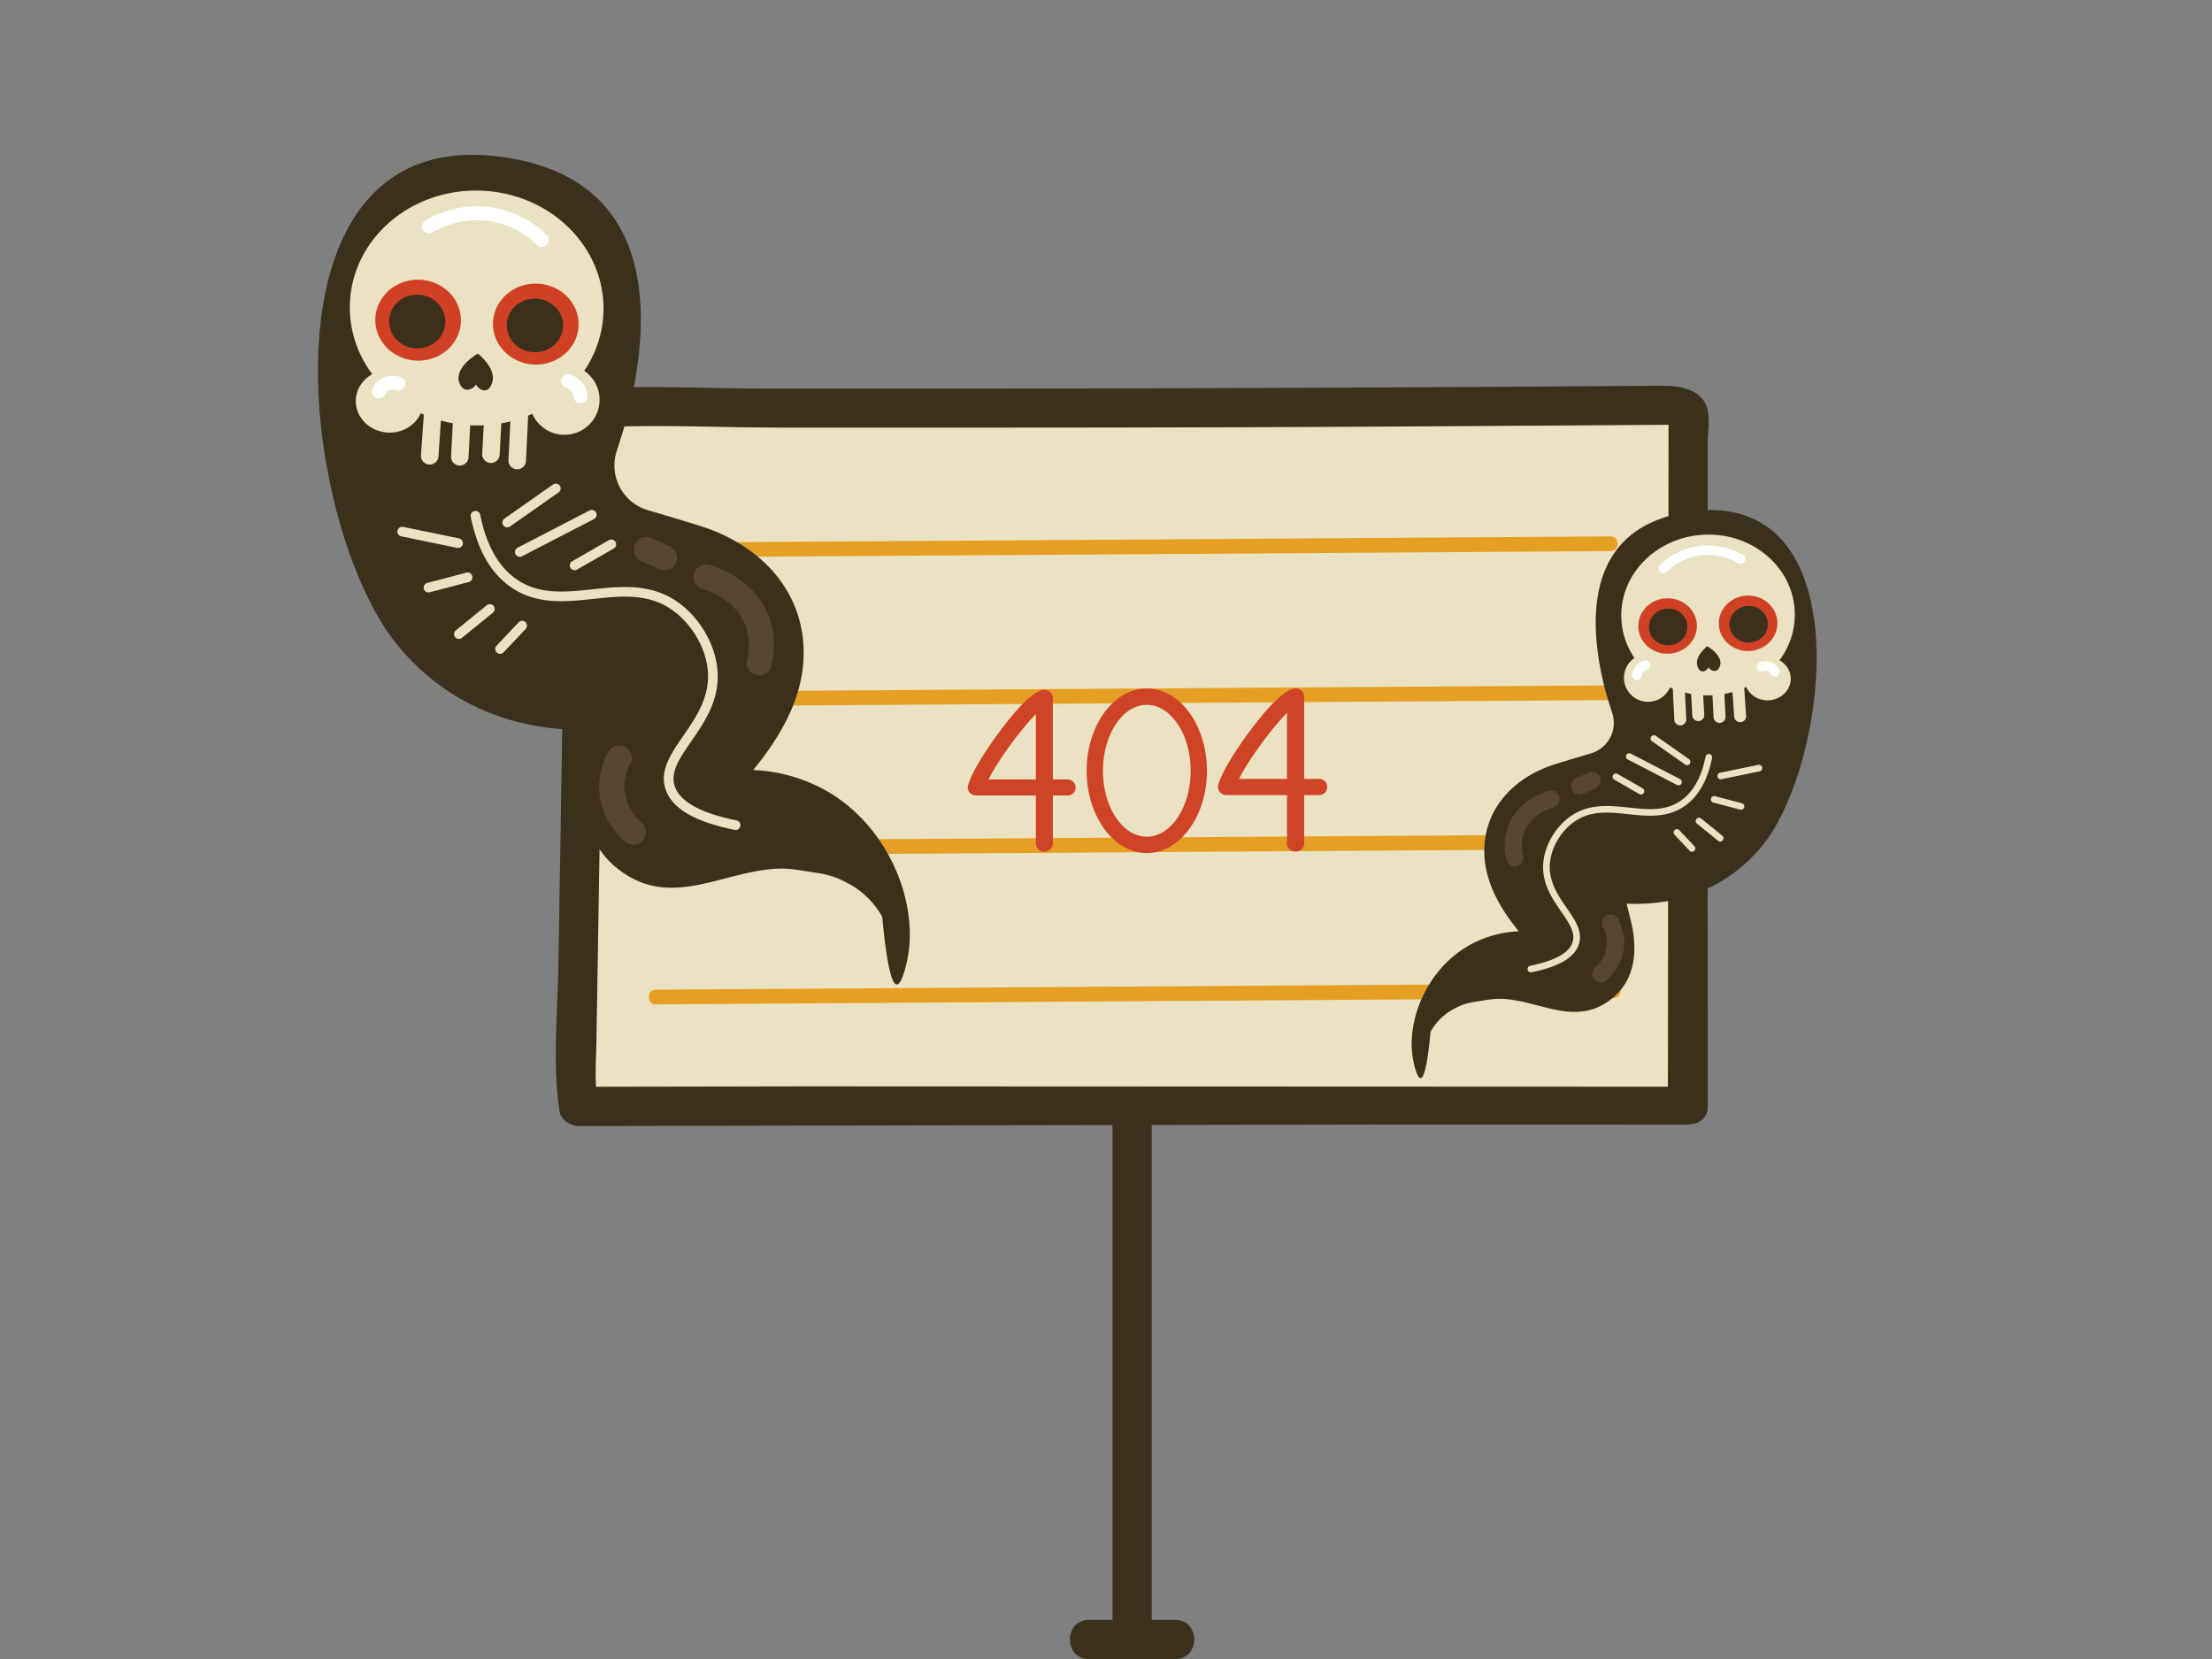 <?xml version="1.0" encoding="UTF-8"?><svg version="1.1" xmlns="http://www.w3.org/2000/svg" xmlns:xlink="http://www.w3.org/1999/xlink" viewBox="0 0 1600 1200" width="1600" height="1200" x="0px" y="0px">
              
              <rect x="0" y="0" width="1600" height="1200" fill="#808080" stroke="none"/>
              
              <!-- ITEM 0 -->
<g>
    <defs>
        
        <clipPath id="clip-path-id-viewbox-item-0">
            <rect x="0.0" y="0.0" width="293.742" height="324.781"/>
        </clipPath>
    </defs>
    <g transform="translate(402.0 279.0) rotate(0.0 417.0 460.5) scale(2.839 2.836)">
      <g clip-path="url(#clip-path-id-viewbox-item-0)" transform="translate(-0.0 -0.0)">
      
<g>
	<path style="fill:#EAE2C2;" d="M287.001,4.291c-29,0.84-58.06,0.44-87.06,0.47c-31.193,0-62.39-0.087-93.59-0.26   c-31.84-0.21-63.73-1.21-95.57-0.98c-4.12,0-5.49,1.82-5.59,5.84c-0.22,8.63-0.1,17.27-0.14,25.9   c-0.087,15.273-0.17,30.55-0.25,45.83l-0.3,53.8c-0.047,8.667-0.093,17.3-0.14,25.9c0,7-0.5,14.16,0.24,21.15   c0.032,1.367,1.133,2.468,2.5,2.5c71.333,1.04,142.667,1.46,214,1.26c20.247-0.06,40.49-0.17,60.73-0.33   c0.796,0.039,1.554-0.34,2-1c1.18,1.72,4.58,1.26,4.59-1.39c0.36-58.72,0.72-117.44,1.08-176.16   C289.501,5.435,288.387,4.307,287.001,4.291z"/>
	<path style="fill:#3B301B;" d="M293.341,5.631c-1.44-4.83-7.24-5.66-11.32-5.63c-59.26,0.453-118.49,0.697-177.69,0.73   c-16.667,0-33.303,0-49.91,0c-15.41,0-31.08-0.89-46.45,0.06c-2.737,0.058-4.942,2.263-5,5l-1.53,94.9   c-0.253,15.813-0.51,31.63-0.77,47.45c-0.2,12.2-1.57,25,0.3,37c0.33,2.13,2.81,3.67,4.82,3.67l201.51-0.37l80.881,0.019   c6.43,0,6.117-9.667-0.333-9.667l-224.198-0.092l-53.41,0.1c-0.19-3.62,0-7.25,0.11-10.93c0.12-7.58,0.243-15.16,0.37-22.74   c0.253-15.487,0.503-30.973,0.75-46.46c0.473-29.387,0.947-58.773,1.42-88.16c14.78-0.59,29.77,0.16,44.53,0.18   c18.667,0,37.3,0,55.9,0c36.6,0,73.203-0.113,109.81-0.34c20.133-0.107,40.263-0.237,60.39-0.39   c-0.067,49.873-0.105,123.459-0.172,173.332c0,6.43,10.167,6.94,10.167,0.5c0.04-29.74-0.115-83.689-0.075-113.422l0.06-44.61   c0-3.633,0-7.267,0-10.9C293.511,12.081,294.131,8.381,293.341,5.631z"/>
	<path style="fill:#E5A024;" d="M24.751,43.791l244-1.61c2.41,0,2.42-3.77,0-3.75l-244,1.61   C22.341,40.041,22.331,43.811,24.751,43.791z"/>
	<path style="fill:#E5A024;" d="M25.001,81.791l244-1.61c2.41,0,2.42-3.77,0-3.75l-244,1.61   C22.591,78.041,22.581,81.811,25.001,81.791z"/>
	<path style="fill:#E5A024;" d="M25.501,157.791l244-1.61c2.41,0,2.42-3.77,0-3.75l-244,1.61   C23.091,154.041,23.081,157.811,25.501,157.791z"/>
	<path style="fill:#E5A024;" d="M25.251,119.791l244-1.61c2.41,0,2.42-3.77,0-3.75l-244,1.61   C22.841,116.041,22.831,119.811,25.251,119.791z"/>
	<path style="fill:#3B301B;" d="M157.841,314.781h-6v-129c0-6.43-10-6.45-10,0v129h-6c-6.43,0-6.45,10,0,10h22   C164.271,324.781,164.281,314.781,157.841,314.781z"/>
</g>

      </g>
    </g>
</g>

<!-- ITEM 1 -->
<g>
    <defs>
        
        <clipPath id="clip-path-id-viewbox-item-1">
            <rect x="0.0" y="0.0" width="252.707" height="355.092"/>
        </clipPath>
    </defs>
    <g transform="translate(230.0 112.0) rotate(0.0 214.0 300.0) scale(1.694 1.69)">
      <g clip-path="url(#clip-path-id-viewbox-item-1)" transform="translate(-0.0 -0.0)">
      
  
  <title>Ghost</title>
  <g id="Слой_2-i1" data-name="Слой 2">
    <g id="Слой_1-2-i1" data-name="Слой 1">
      <g>
        <path d="M33.953,209.839c20.999,25.693,51.013,37.543,84.304,36.209.034-.001.146-.006.32-.015-1.228,4.792-2.224,8.961-2.828,11.525-4.077,17.316-2.881,36.005,12.226,47.986,22.406,17.771,44.412,1.054,68.264-.022,5.175-.233,9.215.65,17.283,1.885a36.503,36.503,0,0,1,9.201,2.588c1.56.706,3.31,1.655,3.31,1.655a34.584,34.584,0,0,1,4.137,2.482,36.305,36.305,0,0,1,10.757,11.998c1.279,13.516,3.3,28.892,6.206,28.961,2.155.051,4.208-8.331,4.965-13.239,3.617-23.468-8.947-54.891-35.32-69.822a69.143,69.143,0,0,0-30.935-8.716c10.82-13.261,19.937-28.54,21.328-45.397,2.398-29.061-16.769-50.217-43.139-58.806-3.333-1.086-13.586-4.208-23.161-7.024a19.918,19.918,0,0,1-13.353-25.162c1.754-5.497,3.405-10.684,4.122-13.411C143.706,67.575,143.125,13.013,84.05,1.804-29.581-19.756-8.383,158.037,33.953,209.839Zm94.766,5.321a6.819,6.819,0,0,1,1.009-1.516A11.977,11.977,0,0,0,128.719,215.16Z" style="         fill: #3a301b;       "/>
        <g>
          <ellipse cx="67.761" cy="65.557" rx="50.274" ry="54.171" transform="translate(-0.023 131.09) rotate(-88.086)" style="         fill: #eae2c2;       "/>
          <circle cx="105.247" cy="104.829" r="15.004" style="         fill: #eae2c2;       "/>
          <ellipse cx="30.554" cy="105.452" rx="13.445" ry="14.42" transform="translate(-75.86 132.466) rotate(-88.086)" style="         fill: #eae2c2;       "/>
          <path d="M84.951,134.597a3.734,3.734,0,0,0,3.853-3.549l1.223-24.915a3.734,3.734,0,1,0-7.459-.366l-1.223,24.915a3.734,3.734,0,0,0,3.546,3.912Z" style="         fill: #eae2c2;       "/>
          <path d="M73.734,131.882a3.734,3.734,0,0,0,3.852-3.535l1.066-20.241a3.734,3.734,0,0,0-3.532-3.925c-.024-.001-.049-.002-.073-.003a3.734,3.734,0,0,0-3.852,3.535l-1.066,20.241a3.734,3.734,0,0,0,3.532,3.925C73.686,131.88,73.71,131.881,73.734,131.882Z" style="         fill: #eae2c2;       "/>
          <path d="M60.439,132.998a3.733,3.733,0,0,0,3.852-3.539l1.105-21.41a3.734,3.734,0,0,0-3.536-3.921l-.069-.003a3.733,3.733,0,0,0-3.852,3.539L56.834,129.074a3.734,3.734,0,0,0,3.536,3.921Z" style="         fill: #eae2c2;       "/>
          <path d="M47.587,132.568a3.734,3.734,0,0,0,3.847-3.471l1.495-21.397a3.734,3.734,0,0,0-7.449-.52L43.984,128.576a3.733,3.733,0,0,0,3.464,3.985C47.495,132.564,47.541,132.567,47.587,132.568Z" style="         fill: #eae2c2;       "/>
          <path d="M60.098,96.496c.082.43.724,3.495,2.986,3.999a4.478,4.478,0,0,0,4.363-2.194c1.073,1.778,2.765,2.773,4.206,2.48,2.025-.411,2.705-3.187,2.857-3.804,1.371-5.596-5.439-11.263-6.231-11.906C62.76,88.369,59.388,92.778,60.098,96.496Z" style="         fill: #3a301b;       "/>
          <ellipse cx="93.005" cy="72.434" rx="17.332" ry="18.295" transform="translate(17.504 162.968) rotate(-88.086)" style="         fill: #d04123;       "/>
          <ellipse cx="92.631" cy="73.02" rx="11.484" ry="12.019" transform="translate(16.558 163.16) rotate(-88.086)" style="         fill: #3a301b;       "/>
          <ellipse cx="42.759" cy="70.755" rx="17.332" ry="18.295" transform="translate(-29.385 111.127) rotate(-88.086)" style="         fill: #d04123;       "/>
          <ellipse cx="42.385" cy="71.341" rx="11.484" ry="12.019" transform="translate(-30.331 111.319) rotate(-88.086)" style="         fill: #3a301b;       "/>
          <path d="M95.538,39.449a2.987,2.987,0,0,0,2.196-5.114A43.362,43.362,0,0,0,75.485,22.696a43.857,43.857,0,0,0-29.512,5.292,2.987,2.987,0,1,0,3.021,5.153,37.78,37.78,0,0,1,25.409-4.57A37.322,37.322,0,0,1,93.543,38.593,2.976,2.976,0,0,0,95.538,39.449Z" style="         fill: #fff;       "/>
          <path d="M25.915,104.192a2.987,2.987,0,0,0,2.819-1.749,3.442,3.442,0,0,1,1.498-1.616,3.742,3.742,0,0,1,2.951-.088,2.987,2.987,0,1,0,2.258-5.531,9.685,9.685,0,0,0-7.981.327,9.453,9.453,0,0,0-4.163,4.433,2.989,2.989,0,0,0,2.618,4.223Z" style="         fill: #fff;       "/>
          <path d="M112.018,106.289a2.989,2.989,0,0,0,3.074-3.3,10.447,10.447,0,0,0-1.49-4.405,10.81,10.81,0,0,0-5.781-4.529,2.987,2.987,0,1,0-1.888,5.668,4.819,4.819,0,0,1,2.579,1.989,4.511,4.511,0,0,1,.639,1.906A2.988,2.988,0,0,0,112.018,106.289Z" style="         fill: #fff;       "/>
        </g>
        <path d="M188.382,222.793a5.383,5.383,0,0,1-5.213-6.717,24.379,24.379,0,0,0-.501-14.212c-4.22-11.839-16.847-15.545-18.273-15.928a5.378,5.378,0,1,1,2.794-10.388c3.235.87,19.677,6.056,25.611,22.704a35.1,35.1,0,0,1,.787,20.498A5.38,5.38,0,0,1,188.382,222.793Z" style="         fill: #574730;       "/>
        <path d="M147.945,177.848a5.358,5.358,0,0,1-2.209-.477l-7.775-3.509a5.378,5.378,0,1,1,4.425-9.804l7.774,3.508a5.379,5.379,0,0,1-2.215,10.282Z" style="         fill: #574730;       "/>
        <path d="M134.653,295.323a5.358,5.358,0,0,1-3.546-1.337c-3.2-2.809-10.679-10.653-11.022-22.792a30.771,30.771,0,0,1,3.831-15.616,5.378,5.378,0,1,1,9.434,5.168,20.083,20.083,0,0,0-2.512,10.145c.229,8.13,5.695,13.545,7.365,15.011a5.378,5.378,0,0,1-3.55,9.42Z" style="         fill: #574730;       "/>
        <path d="M178.324,288.959a2.072,2.072,0,0,1-.414-.042c-17.316-3.518-26.993-9.297-29.584-17.668-2.449-7.913,2.449-15.024,7.635-22.551,5.35-7.766,11.413-16.569,10.506-27.787-.767-9.483-6.429-19.499-14.424-25.517-10.466-7.878-22.115-6.637-34.449-5.324-12.024,1.281-24.459,2.606-35.524-5.262-8.419-5.986-14.086-16.069-16.844-29.968a2.069,2.069,0,0,1,4.058-.805c2.545,12.828,7.654,22.048,15.184,27.401,9.788,6.959,20.911,5.774,32.689,4.52,12.588-1.341,25.605-2.727,37.375,6.132,8.898,6.698,15.202,17.881,16.059,28.489,1.026,12.687-5.481,22.133-11.222,30.468-4.8,6.968-8.945,12.986-7.09,18.981,2.074,6.7,10.975,11.693,26.456,14.838a2.069,2.069,0,0,1-.41,4.096Z" style="         fill: #ebe2c3;       "/>
        <path d="M59.825,168.262a2.09,2.09,0,0,1-.421-.043l-23.845-4.936a2.069,2.069,0,0,1,.839-4.052l23.845,4.936a2.069,2.069,0,0,1-.417,4.095Z" style="         fill: #ebe2c3;       "/>
        <path d="M47.181,187.296a2.069,2.069,0,0,1-.527-4.069l16.706-4.409a2.068,2.068,0,1,1,1.056,4l-16.706,4.409A2.066,2.066,0,0,1,47.181,187.296Z" style="         fill: #ebe2c3;       "/>
        <path d="M60.179,207.186a2.069,2.069,0,0,1-1.307-3.673l13.192-10.736a2.069,2.069,0,1,1,2.612,3.209L61.484,206.721A2.06,2.06,0,0,1,60.179,207.186Z" style="         fill: #ebe2c3;       "/>
        <path d="M80.818,159.442a2.069,2.069,0,0,1-1.192-3.76l20.773-14.622a2.069,2.069,0,0,1,2.381,3.383L82.007,159.065A2.061,2.061,0,0,1,80.818,159.442Z" style="         fill: #ebe2c3;       "/>
        <path d="M86.192,172.041a2.069,2.069,0,0,1-.954-3.905L115.99,152.191a2.069,2.069,0,0,1,1.905,3.673l-30.752,15.945A2.058,2.058,0,0,1,86.192,172.041Z" style="         fill: #ebe2c3;       "/>
        <path d="M109.596,177.791a2.069,2.069,0,0,1-1.035-3.861L124.178,164.93a2.069,2.069,0,1,1,2.065,3.585L110.627,177.514A2.059,2.059,0,0,1,109.596,177.791Z" style="         fill: #ebe2c3;       "/>
        <path d="M77.765,213.569a2.069,2.069,0,0,1-1.506-3.486l9.443-10.034a2.069,2.069,0,0,1,3.012,2.836l-9.442,10.034A2.065,2.065,0,0,1,77.765,213.569Z" style="         fill: #ebe2c3;       "/>
      </g>
    </g>
  </g>

      </g>
    </g>
</g>

<!-- ITEM 2 -->
<g>
    <defs>
        
        <clipPath id="clip-path-id-viewbox-item-2">
            <rect x="0.0" y="0.0" width="252.707" height="355.092"/>
        </clipPath>
    </defs>
    <g transform="translate(1314.0 369.0) rotate(0.0 -146.5 205.5) scale(-1.159 1.157)">
      <g clip-path="url(#clip-path-id-viewbox-item-2)" transform="translate(-0.0 -0.0)">
      
  
  <title>Ghost</title>
  <g id="Слой_2-i2" data-name="Слой 2">
    <g id="Слой_1-2-i2" data-name="Слой 1">
      <g>
        <path d="M33.953,209.839c20.999,25.693,51.013,37.543,84.304,36.209.034-.001.146-.006.32-.015-1.228,4.792-2.224,8.961-2.828,11.525-4.077,17.316-2.881,36.005,12.226,47.986,22.406,17.771,44.412,1.054,68.264-.022,5.175-.233,9.215.65,17.283,1.885a36.503,36.503,0,0,1,9.201,2.588c1.56.706,3.31,1.655,3.31,1.655a34.584,34.584,0,0,1,4.137,2.482,36.305,36.305,0,0,1,10.757,11.998c1.279,13.516,3.3,28.892,6.206,28.961,2.155.051,4.208-8.331,4.965-13.239,3.617-23.468-8.947-54.891-35.32-69.822a69.143,69.143,0,0,0-30.935-8.716c10.82-13.261,19.937-28.54,21.328-45.397,2.398-29.061-16.769-50.217-43.139-58.806-3.333-1.086-13.586-4.208-23.161-7.024a19.918,19.918,0,0,1-13.353-25.162c1.754-5.497,3.405-10.684,4.122-13.411C143.706,67.575,143.125,13.013,84.05,1.804-29.581-19.756-8.383,158.037,33.953,209.839Zm94.766,5.321a6.819,6.819,0,0,1,1.009-1.516A11.977,11.977,0,0,0,128.719,215.16Z" style="         fill: #3a301b;       "/>
        <g>
          <ellipse cx="67.761" cy="65.557" rx="50.274" ry="54.171" transform="translate(-0.023 131.09) rotate(-88.086)" style="         fill: #eae2c2;       "/>
          <circle cx="105.247" cy="104.829" r="15.004" style="         fill: #eae2c2;       "/>
          <ellipse cx="30.554" cy="105.452" rx="13.445" ry="14.42" transform="translate(-75.86 132.466) rotate(-88.086)" style="         fill: #eae2c2;       "/>
          <path d="M84.951,134.597a3.734,3.734,0,0,0,3.853-3.549l1.223-24.915a3.734,3.734,0,1,0-7.459-.366l-1.223,24.915a3.734,3.734,0,0,0,3.546,3.912Z" style="         fill: #eae2c2;       "/>
          <path d="M73.734,131.882a3.734,3.734,0,0,0,3.852-3.535l1.066-20.241a3.734,3.734,0,0,0-3.532-3.925c-.024-.001-.049-.002-.073-.003a3.734,3.734,0,0,0-3.852,3.535l-1.066,20.241a3.734,3.734,0,0,0,3.532,3.925C73.686,131.88,73.71,131.881,73.734,131.882Z" style="         fill: #eae2c2;       "/>
          <path d="M60.439,132.998a3.733,3.733,0,0,0,3.852-3.539l1.105-21.41a3.734,3.734,0,0,0-3.536-3.921l-.069-.003a3.733,3.733,0,0,0-3.852,3.539L56.834,129.074a3.734,3.734,0,0,0,3.536,3.921Z" style="         fill: #eae2c2;       "/>
          <path d="M47.587,132.568a3.734,3.734,0,0,0,3.847-3.471l1.495-21.397a3.734,3.734,0,0,0-7.449-.52L43.984,128.576a3.733,3.733,0,0,0,3.464,3.985C47.495,132.564,47.541,132.567,47.587,132.568Z" style="         fill: #eae2c2;       "/>
          <path d="M60.098,96.496c.082.43.724,3.495,2.986,3.999a4.478,4.478,0,0,0,4.363-2.194c1.073,1.778,2.765,2.773,4.206,2.48,2.025-.411,2.705-3.187,2.857-3.804,1.371-5.596-5.439-11.263-6.231-11.906C62.76,88.369,59.388,92.778,60.098,96.496Z" style="         fill: #3a301b;       "/>
          <ellipse cx="93.005" cy="72.434" rx="17.332" ry="18.295" transform="translate(17.504 162.968) rotate(-88.086)" style="         fill: #d04123;       "/>
          <ellipse cx="92.631" cy="73.02" rx="11.484" ry="12.019" transform="translate(16.558 163.16) rotate(-88.086)" style="         fill: #3a301b;       "/>
          <ellipse cx="42.759" cy="70.755" rx="17.332" ry="18.295" transform="translate(-29.385 111.127) rotate(-88.086)" style="         fill: #d04123;       "/>
          <ellipse cx="42.385" cy="71.341" rx="11.484" ry="12.019" transform="translate(-30.331 111.319) rotate(-88.086)" style="         fill: #3a301b;       "/>
          <path d="M95.538,39.449a2.987,2.987,0,0,0,2.196-5.114A43.362,43.362,0,0,0,75.485,22.696a43.857,43.857,0,0,0-29.512,5.292,2.987,2.987,0,1,0,3.021,5.153,37.78,37.78,0,0,1,25.409-4.57A37.322,37.322,0,0,1,93.543,38.593,2.976,2.976,0,0,0,95.538,39.449Z" style="         fill: #fff;       "/>
          <path d="M25.915,104.192a2.987,2.987,0,0,0,2.819-1.749,3.442,3.442,0,0,1,1.498-1.616,3.742,3.742,0,0,1,2.951-.088,2.987,2.987,0,1,0,2.258-5.531,9.685,9.685,0,0,0-7.981.327,9.453,9.453,0,0,0-4.163,4.433,2.989,2.989,0,0,0,2.618,4.223Z" style="         fill: #fff;       "/>
          <path d="M112.018,106.289a2.989,2.989,0,0,0,3.074-3.3,10.447,10.447,0,0,0-1.49-4.405,10.81,10.81,0,0,0-5.781-4.529,2.987,2.987,0,1,0-1.888,5.668,4.819,4.819,0,0,1,2.579,1.989,4.511,4.511,0,0,1,.639,1.906A2.988,2.988,0,0,0,112.018,106.289Z" style="         fill: #fff;       "/>
        </g>
        <path d="M188.382,222.793a5.383,5.383,0,0,1-5.213-6.717,24.379,24.379,0,0,0-.501-14.212c-4.22-11.839-16.847-15.545-18.273-15.928a5.378,5.378,0,1,1,2.794-10.388c3.235.87,19.677,6.056,25.611,22.704a35.1,35.1,0,0,1,.787,20.498A5.38,5.38,0,0,1,188.382,222.793Z" style="         fill: #574730;       "/>
        <path d="M147.945,177.848a5.358,5.358,0,0,1-2.209-.477l-7.775-3.509a5.378,5.378,0,1,1,4.425-9.804l7.774,3.508a5.379,5.379,0,0,1-2.215,10.282Z" style="         fill: #574730;       "/>
        <path d="M134.653,295.323a5.358,5.358,0,0,1-3.546-1.337c-3.2-2.809-10.679-10.653-11.022-22.792a30.771,30.771,0,0,1,3.831-15.616,5.378,5.378,0,1,1,9.434,5.168,20.083,20.083,0,0,0-2.512,10.145c.229,8.13,5.695,13.545,7.365,15.011a5.378,5.378,0,0,1-3.55,9.42Z" style="         fill: #574730;       "/>
        <path d="M178.324,288.959a2.072,2.072,0,0,1-.414-.042c-17.316-3.518-26.993-9.297-29.584-17.668-2.449-7.913,2.449-15.024,7.635-22.551,5.35-7.766,11.413-16.569,10.506-27.787-.767-9.483-6.429-19.499-14.424-25.517-10.466-7.878-22.115-6.637-34.449-5.324-12.024,1.281-24.459,2.606-35.524-5.262-8.419-5.986-14.086-16.069-16.844-29.968a2.069,2.069,0,0,1,4.058-.805c2.545,12.828,7.654,22.048,15.184,27.401,9.788,6.959,20.911,5.774,32.689,4.52,12.588-1.341,25.605-2.727,37.375,6.132,8.898,6.698,15.202,17.881,16.059,28.489,1.026,12.687-5.481,22.133-11.222,30.468-4.8,6.968-8.945,12.986-7.09,18.981,2.074,6.7,10.975,11.693,26.456,14.838a2.069,2.069,0,0,1-.41,4.096Z" style="         fill: #ebe2c3;       "/>
        <path d="M59.825,168.262a2.09,2.09,0,0,1-.421-.043l-23.845-4.936a2.069,2.069,0,0,1,.839-4.052l23.845,4.936a2.069,2.069,0,0,1-.417,4.095Z" style="         fill: #ebe2c3;       "/>
        <path d="M47.181,187.296a2.069,2.069,0,0,1-.527-4.069l16.706-4.409a2.068,2.068,0,1,1,1.056,4l-16.706,4.409A2.066,2.066,0,0,1,47.181,187.296Z" style="         fill: #ebe2c3;       "/>
        <path d="M60.179,207.186a2.069,2.069,0,0,1-1.307-3.673l13.192-10.736a2.069,2.069,0,1,1,2.612,3.209L61.484,206.721A2.06,2.06,0,0,1,60.179,207.186Z" style="         fill: #ebe2c3;       "/>
        <path d="M80.818,159.442a2.069,2.069,0,0,1-1.192-3.76l20.773-14.622a2.069,2.069,0,0,1,2.381,3.383L82.007,159.065A2.061,2.061,0,0,1,80.818,159.442Z" style="         fill: #ebe2c3;       "/>
        <path d="M86.192,172.041a2.069,2.069,0,0,1-.954-3.905L115.99,152.191a2.069,2.069,0,0,1,1.905,3.673l-30.752,15.945A2.058,2.058,0,0,1,86.192,172.041Z" style="         fill: #ebe2c3;       "/>
        <path d="M109.596,177.791a2.069,2.069,0,0,1-1.035-3.861L124.178,164.93a2.069,2.069,0,1,1,2.065,3.585L110.627,177.514A2.059,2.059,0,0,1,109.596,177.791Z" style="         fill: #ebe2c3;       "/>
        <path d="M77.765,213.569a2.069,2.069,0,0,1-1.506-3.486l9.443-10.034a2.069,2.069,0,0,1,3.012,2.836l-9.442,10.034A2.065,2.065,0,0,1,77.765,213.569Z" style="         fill: #ebe2c3;       "/>
      </g>
    </g>
  </g>

      </g>
    </g>
</g>

<!-- ITEM 3 -->
<g>
    <defs>
        
        <clipPath id="clip-path-id-viewbox-item-3">
            <rect x="0.0" y="0.0" width="54.444" height="80.837"/>
        </clipPath>
    </defs>
    <g transform="translate(700.0 499.0) rotate(0.0 39.0 58.5) scale(1.433 1.447)">
      <g clip-path="url(#clip-path-id-viewbox-item-3)" transform="translate(-0.0 -0.0)">
      <title>4_Yellow</title><path id="b4adbf95-dd20-420f-bdff-d715688916a4-i3" data-name="4" d="M38.675,80.837a4.157,4.157,0,0,1-4.289-4.01V52.81H4.29A4.405,4.405,0,0,1,.913,51.274a3.808,3.808,0,0,1-.789-3.431C1.9,41.094,9.977,28.88,16.353,20.471,26,7.757,33.237.893,37.876.07a4.511,4.511,0,0,1,3.536.852A3.915,3.915,0,0,1,42.965,4.01V44.791h7.189a4.019,4.019,0,1,1,0,8.019H42.965V76.827A4.158,4.158,0,0,1,38.675,80.837Zm-28.2-36.046H34.386V12.064C27.016,19.5,15.371,35.015,10.472,44.791Z" fill="#cf4327"/>
      </g>
    </g>
</g>

<!-- ITEM 4 -->
<g>
    <defs>
        
        <clipPath id="clip-path-id-viewbox-item-4">
            <rect x="0.0" y="0.0" width="59.159" height="80.596"/>
        </clipPath>
    </defs>
    <g transform="translate(786.0 498.0) rotate(0.0 43.5 59.5) scale(1.471 1.477)">
      <g clip-path="url(#clip-path-id-viewbox-item-4)" transform="translate(-0.0 -0.0)">
      <title>0_Yellow</title><path id="ab55dbcc-30d6-47d6-aa39-8e51806c19c6-i4" data-name="0" d="M29.58,80.6C13.27,80.6,0,62.518,0,40.3S13.27,0,29.58,0,59.159,18.078,59.159,40.3,45.89,80.6,29.58,80.6Zm0-72.6C17.681,8,8,22.489,8,40.3s9.681,32.3,21.58,32.3S51.159,58.107,51.159,40.3,41.479,8,29.58,8Z" fill="#cf4327"/>
      </g>
    </g>
</g>

<!-- ITEM 5 -->
<g>
    <defs>
        
        <clipPath id="clip-path-id-viewbox-item-5">
            <rect x="0.0" y="0.0" width="54.444" height="80.837"/>
        </clipPath>
    </defs>
    <g transform="translate(881.0 498.0) rotate(0.0 39.5 59.0) scale(1.451 1.46)">
      <g clip-path="url(#clip-path-id-viewbox-item-5)" transform="translate(-0.0 -0.0)">
      <title>4_Yellow</title><path id="b4adbf95-dd20-420f-bdff-d715688916a4-i5" data-name="4" d="M38.675,80.837a4.157,4.157,0,0,1-4.289-4.01V52.81H4.29A4.405,4.405,0,0,1,.913,51.274a3.808,3.808,0,0,1-.789-3.431C1.9,41.094,9.977,28.88,16.353,20.471,26,7.757,33.237.893,37.876.07a4.511,4.511,0,0,1,3.536.852A3.915,3.915,0,0,1,42.965,4.01V44.791h7.189a4.019,4.019,0,1,1,0,8.019H42.965V76.827A4.158,4.158,0,0,1,38.675,80.837Zm-28.2-36.046H34.386V12.064C27.016,19.5,15.371,35.015,10.472,44.791Z" fill="#cf4327"/>
      </g>
    </g>
</g>

              </svg>